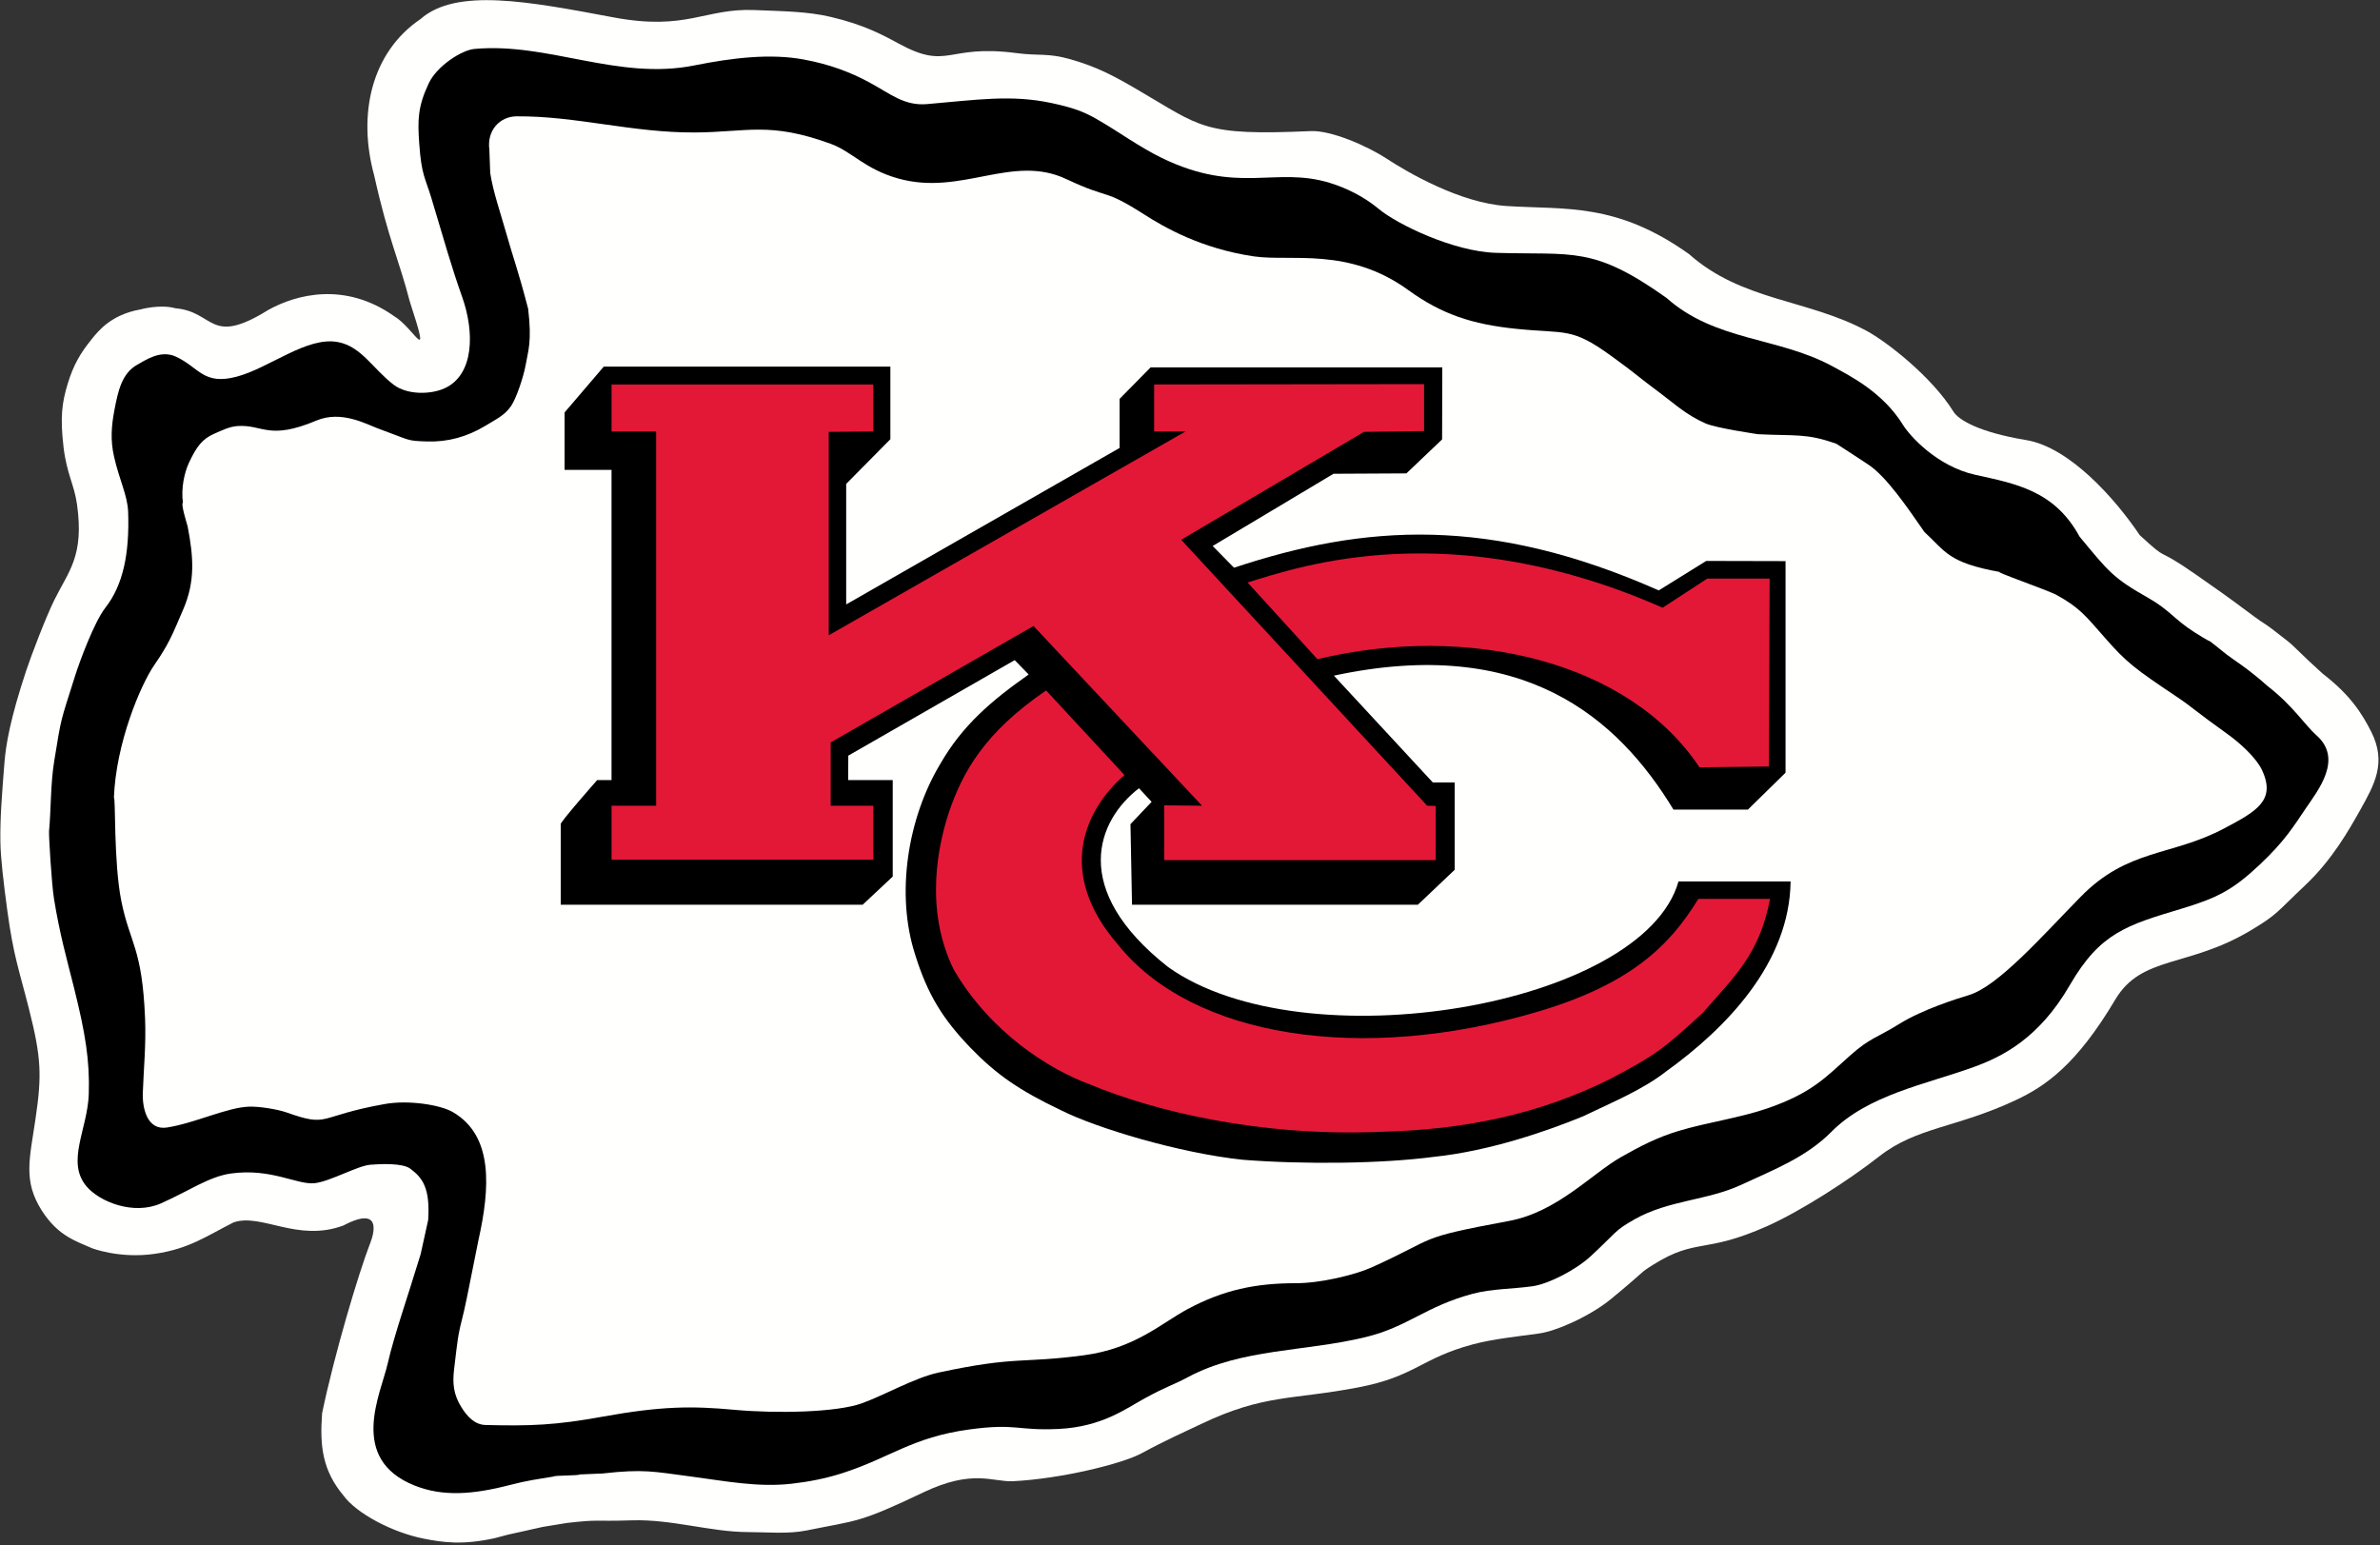 <svg width="790" height="513" viewBox="0 0 790 513" fill="none" xmlns="http://www.w3.org/2000/svg">
<rect x="0" y="0" width="790" height="513" fill="#333333" stroke="none"/>
<g clip-path="url(#clip0_879_3696)">
<path d="M30.416 414.293C25.646 412.12 19.378 410.509 13.84 401.8C7.619 391.98 9.815 384.81 11.811 371.24C13.926 356.859 13.688 351.038 9.649 335.047C6.337 321.911 4.467 317.398 2.414 302.162C1.146 292.763 0.218 284.855 0.132 279.541C0.005 271.641 0.608 264.242 1.47 253.247C1.946 247.139 3.435 238.471 8.704 222.599C10.44 217.396 15.13 205.093 17.999 199.247C22.809 189.491 27.967 184.661 25.565 167.449C24.646 160.834 22.126 157.281 21.089 148.404C19.916 138.34 20.589 133.612 22.475 127.386C24.361 121.191 26.611 117.321 30.455 112.562C32.689 109.801 36.911 104.439 46.626 102.719C46.626 102.719 53.003 100.895 58.226 102.33C71.347 103.472 69.414 115.067 89.001 102.916C98.383 97.672 114.476 93.485 130.711 104.876C137.645 108.952 143.443 122.801 135.988 99.967C132.501 86.396 128.959 79.63 124.213 58.269C118.66 38.068 123.159 17.453 139.617 6.301C151.495 -4.137 175.597 0.512 203.553 5.754C228.084 10.362 233.884 2.628 250.587 3.343C259.978 3.748 267.947 3.78 275.682 5.595C286.347 8.11 292.36 11.226 298.255 14.44C314.99 23.569 314.023 14.551 337.398 17.628C344.878 18.613 347.816 17.509 355.391 19.699C364.155 22.221 369.583 25.117 377.324 29.63C398.996 42.257 399.019 45.097 435.118 43.519C441.799 43.225 453.707 48.381 460.15 52.593C467.313 57.28 484.72 67.41 500.1 68.392C519.688 69.646 536.47 67.147 560.621 84.327C578.258 100.025 600.175 99.287 619.746 109.915C626.038 113.326 641.068 124.827 648.452 136.693C650.028 139.239 656.471 143.42 672.556 146.084C687.016 148.471 702.174 165.651 710.247 177.644C720.643 187.233 714.549 180.722 728.796 190.66C735.682 195.467 739.137 197.87 745.87 202.906C754.641 209.465 749.048 204.683 759.523 212.955C761.441 214.462 763.992 217.341 770.988 223.64C780.077 230.635 784.055 236.861 787.113 242.961C792.272 253.224 788.143 260.458 783.38 268.969C779.862 275.227 774.229 285.301 765.251 293.781C755.283 303.196 756.076 303.465 746.979 308.915C726.308 321.265 710.864 317.085 702.116 331.83C689.194 353.611 678.798 360.645 669.043 365.214C649.386 374.43 636.192 374.106 623.72 383.902C613.555 391.882 597.486 402.152 586.622 407C565.713 416.32 563.137 410.838 548.827 419.778C543.971 422.815 547.052 421.063 534.834 431.137C527.798 436.935 516.578 441.853 511 442.629C503.703 443.652 495.644 444.454 488.837 446.278C471.667 450.879 469.797 456.915 450.876 460.547C428.792 464.791 419.664 462.688 398.587 472.746C393.088 475.371 387.082 477.997 379.032 482.367C372.408 485.977 352.044 490.901 336.315 491.687C329.462 492.035 323.028 487.515 306.443 495.423C285.034 505.631 284.733 504.592 267.76 508.034C261.589 509.288 254.648 508.597 248.189 508.573C235.851 508.541 222.999 504.273 209.814 504.678C196.297 505.106 199.434 504.273 188.183 505.551L180.212 506.853L168.46 509.471L164.19 510.605C153.414 512.968 146.973 512.001 140.664 510.763C130.072 508.661 118.329 502.333 114.066 496.525C107.062 488.158 106.102 480.106 106.919 469.129C110.872 449.998 118.979 422.761 122.741 413.044C122.741 413.044 128.953 398.918 113.923 406.834C98.694 412.449 86.793 402.622 77.554 405.771C68.442 410.356 62.807 414.543 51.413 416.209C39.583 417.931 30.407 414.296 30.407 414.296" fill="#FFFFFE"/>
<path d="M200.084 489.121C213.745 487.582 217.009 488.519 229.252 490.122C240.63 491.613 251.517 493.81 262.793 492.525C268.444 491.882 274.022 490.803 279.552 489.035C295.361 483.975 302.698 477.106 321.746 474.512C337.523 472.371 337.53 475.003 351.358 474.345C365.851 473.655 373.908 467.476 380.009 464.16C387.41 460.132 389.343 459.806 394.296 457.156C412.203 447.567 433.233 448.757 453.351 443.839C467.496 440.381 473.034 433.711 488.833 429.475C495.109 427.793 501.995 427.913 508.714 426.969C513.858 426.256 522.945 421.678 528.032 416.983C536.757 408.901 535.79 408.576 542.573 404.753C553.88 398.353 566.685 398.55 578.054 393.267C588.633 388.358 599.511 384.178 607.887 375.723C620.09 363.389 639.353 359.939 655.191 354.188C664.518 350.786 676.768 344.789 687.044 327.007C697.131 309.589 706.053 307.091 723.984 301.689C735.909 298.088 741.06 295.542 750.242 286.872C758.514 279.066 761.487 274.046 765.202 268.58C769.458 262.307 777.816 252.003 768.935 244.119C765.036 240.652 761.09 234.22 752.714 227.772C746.28 221.974 740.963 218.738 739.197 217.341C729.546 209.728 737.675 215.739 728.405 209.87C721.86 205.731 720.013 202.399 713.271 198.591C701.195 191.769 699.935 189.755 690.284 178.151C681.908 162.692 668.77 160.543 655.601 157.599C642.876 154.759 633.85 144.599 631.704 141.101C624.937 130.147 614.003 124.713 608.203 121.565C590.184 111.785 569.409 113.347 553.173 98.896C528.705 81.501 522.262 84.722 496.542 83.93C482.359 83.502 463.745 74.427 457.685 69.382C452.589 65.138 446.71 62.346 441.457 60.728C423.328 55.135 410.911 64.74 385.564 52.392C378.155 48.775 371.468 43.817 364.187 39.623C359.654 37.013 356.2 35.752 349.1 34.221C335.685 31.317 324.005 33.173 307.755 34.553C300.133 35.212 295.607 31.159 288.603 27.375C282.169 23.892 275.298 21.33 266.788 19.752C255.775 17.706 243.271 19.15 230.467 21.719C205.118 26.811 181.855 13.97 157.411 16.253C153.267 16.643 145.058 21.846 142.309 27.676C138.617 35.488 138.617 40.001 139.163 47.728C139.907 58.213 141.144 58.96 143.197 65.781C147.634 80.589 149.884 88.648 153.427 98.634C157.54 110.238 157.404 124.364 147.634 128.87C142.927 131.043 135.099 131.099 130.677 127.72C123.8 122.477 120.035 115.094 112.279 113.571C101.931 111.525 89.514 122.153 78.516 125.048C67.486 127.958 66.083 121.954 58.422 118.401C53.326 116.038 48.429 119.48 45.569 121.066C40.41 123.945 39.167 129.886 37.963 136.216C37.003 141.284 36.591 146.005 37.843 151.525C39.658 159.552 42.328 164.366 42.534 169.958C43.025 184.013 40.775 194.324 34.975 201.741C31.289 206.46 26.465 219.484 24.944 224.298C19.857 240.399 20.466 237.592 18.009 252.552C16.749 260.181 16.955 268.748 16.282 275.895C16.155 277.212 17.131 293.455 17.914 298.303C19.857 310.311 22.107 318.045 24.634 328.166C28.271 342.793 29.831 351.882 29.467 363.193C29.102 374.774 21.804 385.664 28.738 393.841C33.048 398.918 44.277 403.503 53.412 399.472C62.667 395.372 69.418 390.542 76.692 389.542C90.091 387.693 98.703 393.436 104.519 392.753C109.646 392.151 118.663 386.995 122.911 386.638C126.295 386.353 133.632 386.027 136.206 387.955C140.288 391.017 142.807 394.403 142.126 404.984C142.11 405.142 139.645 416.255 139.622 416.35C135.398 430.262 130.843 443.175 128.663 452.733C126.388 462.703 115.454 484.293 137.641 493.138C146.984 496.858 156.864 496.136 169.107 492.986C175.312 491.384 177.886 491.122 183.679 490.155C183.679 489.718 192.372 489.877 192.372 489.449L200.09 489.123" fill="black"/>
<path d="M620.072 154.171C626.078 158.097 632.98 168.225 638.78 176.601C645.857 183.049 646.498 186.786 664.049 189.918C660.658 189.307 679.842 195.931 682.733 197.548C690.276 201.735 692.201 204.313 698.888 211.944C705.805 219.836 708.555 221.945 722.51 231.281C727.929 234.913 728.896 236.215 739.219 243.559C743.474 246.589 748.862 251.491 750.779 255.52C755.66 265.752 748.846 269.393 738.237 275.016C720.796 284.272 706.361 281.631 690.655 297.684C677.549 311.064 663.231 327.389 653.541 330.324C649.317 331.609 638.131 335.115 630.49 339.866C622.923 344.577 620.785 344.426 614.001 350.478C605.943 357.664 601.443 362.819 586.626 367.943C577.489 371.091 566.706 372.56 557.134 375.43C550.05 377.564 544.386 380.513 538.086 384.091C528.467 389.548 516.889 402.319 500.979 405.277C469.475 411.146 477.842 410.505 455.38 420.681C449.801 423.211 438.288 425.963 430.206 425.963C416.697 425.963 406.158 428.199 394.264 434.529C385.605 439.146 376.785 447.624 359.79 449.885C338.792 452.678 337.627 450.044 311.558 455.62C303.65 457.324 293.667 463.091 286.123 465.82C277.654 468.889 257.701 469.271 243.606 467.977C229.834 466.717 219.724 466.692 199.829 470.302C184.425 473.094 176.121 473.411 161.162 473.031C157.795 472.936 155.26 470.573 153.08 467.018C150.481 462.799 150.173 459.094 150.741 454.439C151.939 444.659 151.733 444.182 154.038 435.124C154.744 432.372 158.198 414.423 158.808 411.678C162.667 394.41 163.856 377.001 150.266 369.14C146.019 366.689 135.465 365.112 127.826 366.468C104.816 370.553 109.641 374.423 94.936 369.22C92.464 368.346 86.212 367.212 82.576 367.364C75.216 367.658 64.725 372.821 55.446 374.28C48.932 375.312 47.228 368.045 47.402 362.851C47.672 354.801 48.511 347.067 48.154 338.064C47.203 314.5 43.092 313.23 40.255 299.024C37.681 286.135 38.424 264.259 37.808 264.879C38.449 246.834 46.619 227.393 51.271 220.676C56.136 213.633 57.182 210.761 60.881 202.147C64.795 193.033 64.272 184.983 62.284 174.751C62.237 174.504 59.867 166.938 60.724 166.938C60.043 162.115 61.207 156.833 62.746 153.558C65.234 148.251 67.167 145.682 71.129 143.968C73.578 142.898 76.168 141.613 78.776 141.431C87.325 140.829 89.054 146.317 105.035 139.607C113.307 136.124 121.532 140.789 125.597 142.28C136.681 146.317 134.757 146.317 141.818 146.546C148.528 146.761 154.987 145.064 161.215 141.28C164.796 139.091 167.506 137.894 169.629 134.8C171.452 132.134 173.868 124.783 174.517 120.983C175.31 116.359 176.602 113.456 175.31 102.502C171.769 88.97 170.485 86.067 168.061 77.5C166.095 70.521 163.718 63.842 162.72 57.433C162.704 57.313 162.435 49.659 162.435 49.659C161.572 43.258 165.921 38.666 171.452 38.618C191.261 38.46 209.841 44.107 230.776 43.973C248.05 43.862 255.394 40.325 275.726 47.732C282.81 50.31 286.993 56.108 298.079 59.234C319.165 65.182 335.915 50.953 353.949 59.449C368.941 66.516 365.787 62.248 379.882 71.243C386.452 75.438 398.677 82.529 416.211 85.107C428.35 86.899 447.604 81.886 467.445 96.283C478.601 104.381 488.798 107.657 503.069 109.133C519.874 110.871 521.506 108.499 534.754 118.104C544.5 125.179 541.815 123.601 551.647 130.93C556.101 134.245 559.594 137.624 566.037 140.519C569.722 142.176 583.849 144.152 583.414 144.129C595.972 144.771 599.506 143.74 609.482 147.293C609.268 147.062 622.359 155.66 620.075 154.171" fill="#FFFFFE"/>
<path d="M186.121 273.647V300.33H286.347L296.324 290.979V258.959H281.523L281.577 250.836L336.813 219.133L341.448 223.9C329.087 232.601 319.499 240.722 312.09 253.611C301.251 271.687 297.289 296.775 303.723 316.755C307.913 330.287 313.057 338.346 322.074 347.752C330.758 356.707 338.159 361.863 352.326 368.628C363.91 374.426 391.271 382.739 412.513 384.991C433.106 386.6 458.859 386.283 475.918 384.022C494.579 382.094 513.896 375.329 525.488 370.554C534.814 366.048 545.115 361.861 553.03 355.674C572.99 341.309 594.035 319.648 594.359 292.585H557.15C545.43 334.146 432.782 353.159 387.728 321.004C354.893 295.162 364.227 272.286 378.069 261.658L382.259 266.171L375.239 273.579L375.753 300.325H470.637L482.864 288.728V259.723H475.59L442.764 224.283C505.844 210.76 537.07 238.458 555.477 268.742H580.192L592.679 256.502V186.266L566.357 186.203L550.589 195.991C494.579 171.188 453.066 174.029 409.613 188.457L402.53 181.246L442.639 157.268L466.837 157.141L478.682 145.861L478.746 121.955H381.928L371.635 132.402V148.694L280.878 200.639V160.624L295.544 145.8V121.703H200.405L187.41 136.908V155.975H202.988V258.953H198.218C198.218 258.953 185.477 273.388 186.118 273.644" fill="black"/>
<path d="M202.991 127.633H289.881V143.226L275.08 143.362V210.885L393.521 143.226H383.094V127.633L472.702 127.506V143.099L452.744 143.362L392.081 179.182L473.725 267.462L476.562 267.526V285.507H386.446V267.336L398.997 267.462L343.057 207.8L275.723 246.46V267.462H289.883V285.38H202.993V267.462H217.794V143.228H202.993V127.634L202.991 127.633ZM587.538 298.394C584.058 316.756 575.691 324.165 565.329 336.086C551.486 348.975 548.658 350.593 534.816 357.994C511.005 369.914 486.22 375.063 457.894 375.721C418.301 377.331 383.231 368.948 361.663 359.929C348.463 355.099 328.828 342.853 316.603 321.911C306.626 301.615 311.516 280.024 315.059 269.396C319.503 256.507 326.579 243.292 347.244 229.19L373.249 257.283C360.056 268.744 350.398 289.692 371.062 313.535C395.784 344.462 452.105 353.162 510.684 335.76C540.937 326.75 554.129 314.178 563.725 298.394H587.543H587.538ZM414.123 193.363C431.815 187.882 481.711 170.806 551.873 201.739L566.683 192.071H587.402L587.149 254.447L564.107 254.709C540.606 219.333 487.185 206.889 437.298 218.817L414.123 193.365V193.363Z" fill="#E31837"/>
</g>
<defs>
<clipPath id="clip0_879_3696">
<rect width="789.382" height="512" fill="white" transform="translate(0.115 0.051)"/>
</clipPath>
</defs>
</svg>
